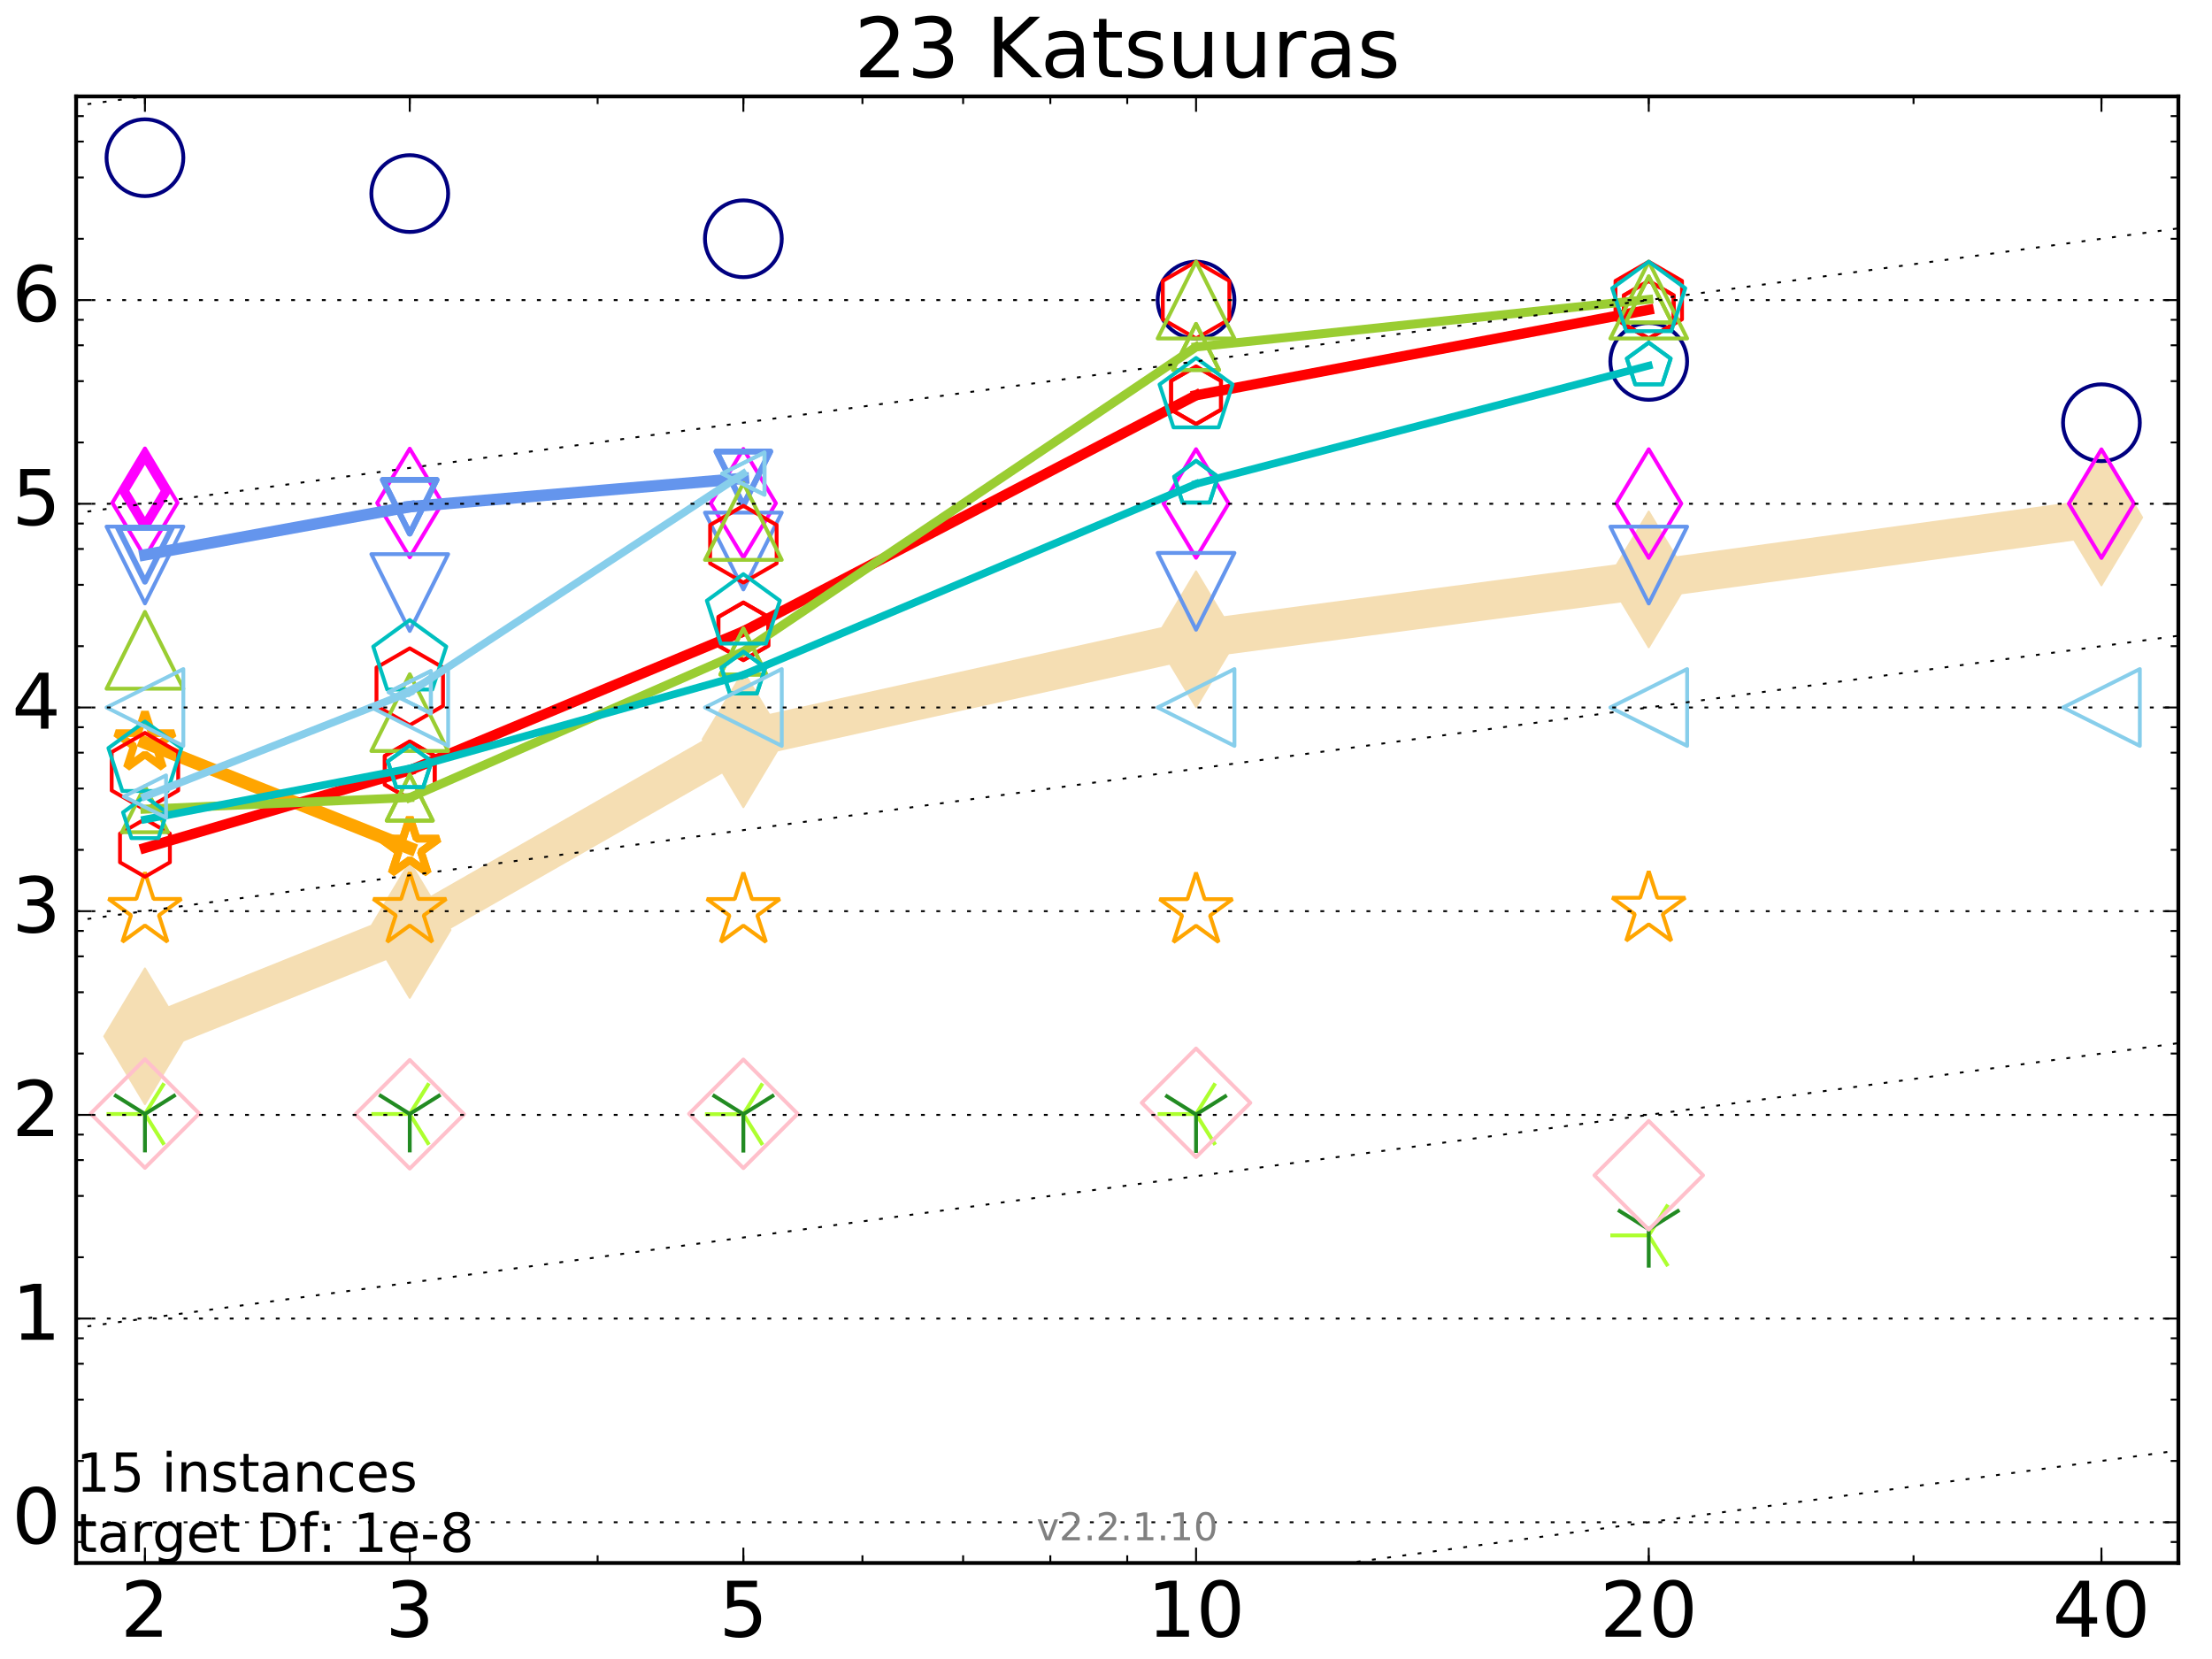 <?xml version="1.0" encoding="utf-8" standalone="no"?>
<!DOCTYPE svg PUBLIC "-//W3C//DTD SVG 1.1//EN"
  "http://www.w3.org/Graphics/SVG/1.1/DTD/svg11.dtd">
<!-- Created with matplotlib (http://matplotlib.org/) -->
<svg height="432pt" version="1.1" viewBox="0 0 576 432" width="576pt" xmlns="http://www.w3.org/2000/svg" xmlns:xlink="http://www.w3.org/1999/xlink">
 <defs>
  <style type="text/css">
*{stroke-linecap:butt;stroke-linejoin:round;stroke-miterlimit:100000;}
  </style>
 </defs>
 <g id="figure_1">
  <g id="patch_1">
   <path d="M 0 432 
L 576 432 
L 576 0 
L 0 0 
z
" style="fill:#ffffff;"/>
  </g>
  <g id="axes_1">
   <g id="patch_2">
    <path d="M 19.825 407 
L 567.24 407 
L 567.24 25.1 
L 19.825 25.1 
z
" style="fill:#ffffff;"/>
   </g>
   <g id="line2d_1">
    <path clip-path="url(#pd554e0f2b1)" d="M 37.743 269.855 
L 106.698 242.159 
L 193.571 192.516 
L 311.451 166.446 
L 429.33 150.875 
L 547.209 134.741 
" style="fill:none;stroke:#f5deb3;stroke-linecap:square;stroke-width:10.0;"/>
    <defs>
     <path d="M -0 17.678 
L 10.607 0 
L 0 -17.678 
L -10.607 -0 
z
" id="m7c8ea88ff8" style="stroke:#f5deb3;stroke-linejoin:miter;stroke-width:0.5;"/>
    </defs>
    <g clip-path="url(#pd554e0f2b1)">
     <use style="fill:#f5deb3;stroke:#f5deb3;stroke-linejoin:miter;stroke-width:0.5;" x="37.743" xlink:href="#m7c8ea88ff8" y="269.855"/>
     <use style="fill:#f5deb3;stroke:#f5deb3;stroke-linejoin:miter;stroke-width:0.5;" x="106.698" xlink:href="#m7c8ea88ff8" y="242.159"/>
     <use style="fill:#f5deb3;stroke:#f5deb3;stroke-linejoin:miter;stroke-width:0.5;" x="193.571" xlink:href="#m7c8ea88ff8" y="192.516"/>
     <use style="fill:#f5deb3;stroke:#f5deb3;stroke-linejoin:miter;stroke-width:0.5;" x="311.451" xlink:href="#m7c8ea88ff8" y="166.446"/>
     <use style="fill:#f5deb3;stroke:#f5deb3;stroke-linejoin:miter;stroke-width:0.5;" x="429.33" xlink:href="#m7c8ea88ff8" y="150.875"/>
     <use style="fill:#f5deb3;stroke:#f5deb3;stroke-linejoin:miter;stroke-width:0.5;" x="547.209" xlink:href="#m7c8ea88ff8" y="134.741"/>
    </g>
   </g>
   <g id="line2d_2"/>
   <g id="line2d_3">
    <defs>
     <path d="M 0 10 
C 2.652 10 5.196 8.946 7.071 7.071 
C 8.946 5.196 10 2.652 10 0 
C 10 -2.652 8.946 -5.196 7.071 -7.071 
C 5.196 -8.946 2.652 -10 0 -10 
C -2.652 -10 -5.196 -8.946 -7.071 -7.071 
C -8.946 -5.196 -10 -2.652 -10 0 
C -10 2.652 -8.946 5.196 -7.071 7.071 
C -5.196 8.946 -2.652 10 0 10 
z
" id="m516497bc23" style="stroke:#000080;"/>
    </defs>
    <g clip-path="url(#pd554e0f2b1)">
     <use style="fill:none;stroke:#000080;" x="37.743" xlink:href="#m516497bc23" y="41.067"/>
     <use style="fill:none;stroke:#000080;" x="106.698" xlink:href="#m516497bc23" y="50.407"/>
     <use style="fill:none;stroke:#000080;" x="193.571" xlink:href="#m516497bc23" y="62.175"/>
     <use style="fill:none;stroke:#000080;" x="311.451" xlink:href="#m516497bc23" y="78.142"/>
     <use style="fill:none;stroke:#000080;" x="429.33" xlink:href="#m516497bc23" y="94.109"/>
     <use style="fill:none;stroke:#000080;" x="547.209" xlink:href="#m516497bc23" y="110.076"/>
    </g>
   </g>
   <g id="line2d_4">
    <path clip-path="url(#pd554e0f2b1)" d="M 37.743 127.798 
" style="fill:none;stroke:#ff00ff;stroke-linecap:square;stroke-width:3.667;"/>
    <defs>
     <path d="M -0 9.192 
L 5.515 0 
L 0 -9.192 
L -5.515 -0 
z
" id="m7156feeacd" style="stroke:#ff00ff;stroke-linejoin:miter;stroke-width:2.5;"/>
    </defs>
    <g clip-path="url(#pd554e0f2b1)">
     <use style="fill:none;stroke:#ff00ff;stroke-linejoin:miter;stroke-width:2.5;" x="37.743" xlink:href="#m7156feeacd" y="127.798"/>
    </g>
   </g>
   <g id="line2d_5"/>
   <g id="line2d_6">
    <defs>
     <path d="M -0 14.142 
L 8.485 0 
L -0 -14.142 
L -8.485 -0 
z
" id="mad07624371" style="stroke:#ff00ff;stroke-linejoin:miter;"/>
    </defs>
    <g clip-path="url(#pd554e0f2b1)">
     <use style="fill:none;stroke:#ff00ff;stroke-linejoin:miter;" x="37.743" xlink:href="#mad07624371" y="130.923"/>
     <use style="fill:none;stroke:#ff00ff;stroke-linejoin:miter;" x="106.698" xlink:href="#mad07624371" y="130.975"/>
     <use style="fill:none;stroke:#ff00ff;stroke-linejoin:miter;" x="193.571" xlink:href="#mad07624371" y="131.051"/>
     <use style="fill:none;stroke:#ff00ff;stroke-linejoin:miter;" x="311.451" xlink:href="#mad07624371" y="131.106"/>
     <use style="fill:none;stroke:#ff00ff;stroke-linejoin:miter;" x="429.33" xlink:href="#mad07624371" y="131.128"/>
     <use style="fill:none;stroke:#ff00ff;stroke-linejoin:miter;" x="547.209" xlink:href="#mad07624371" y="131.15"/>
    </g>
   </g>
   <g id="line2d_7">
    <path clip-path="url(#pd554e0f2b1)" d="M 37.743 193.376 
L 106.698 220.863 
" style="fill:none;stroke:#ffa500;stroke-linecap:square;stroke-width:3.333;"/>
    <defs>
     <path d="M 0 -8 
L -1.796 -2.472 
L -7.608 -2.472 
L -2.906 0.944 
L -4.702 6.472 
L -0 3.056 
L 4.702 6.472 
L 2.906 0.944 
L 7.608 -2.472 
L 1.796 -2.472 
z
" id="m846cfff6ad" style="stroke:#ffa500;stroke-linejoin:bevel;stroke-width:2.0;"/>
    </defs>
    <g clip-path="url(#pd554e0f2b1)">
     <use style="fill:none;stroke:#ffa500;stroke-linejoin:bevel;stroke-width:2.0;" x="37.743" xlink:href="#m846cfff6ad" y="193.376"/>
     <use style="fill:none;stroke:#ffa500;stroke-linejoin:bevel;stroke-width:2.0;" x="106.698" xlink:href="#m846cfff6ad" y="220.863"/>
    </g>
   </g>
   <g id="line2d_8">
    <path clip-path="url(#pd554e0f2b1)" d="M 106.698 220.863 
" style="fill:none;stroke:#ffa500;stroke-linecap:square;stroke-width:3.333;"/>
    <g clip-path="url(#pd554e0f2b1)">
     <use style="fill:none;stroke:#ffa500;stroke-linejoin:bevel;stroke-width:2.0;" x="106.698" xlink:href="#m846cfff6ad" y="220.863"/>
    </g>
   </g>
   <g id="line2d_9"/>
   <g id="line2d_10">
    <defs>
     <path d="M 0 -10 
L -2.245 -3.09 
L -9.511 -3.09 
L -3.633 1.18 
L -5.878 8.09 
L -0 3.82 
L 5.878 8.09 
L 3.633 1.18 
L 9.511 -3.09 
L 2.245 -3.09 
z
" id="m1575d7bff2" style="stroke:#ffa500;stroke-linejoin:bevel;"/>
    </defs>
    <g clip-path="url(#pd554e0f2b1)">
     <use style="fill:none;stroke:#ffa500;stroke-linejoin:bevel;" x="37.743" xlink:href="#m1575d7bff2" y="237.163"/>
     <use style="fill:none;stroke:#ffa500;stroke-linejoin:bevel;" x="106.698" xlink:href="#m1575d7bff2" y="237.175"/>
     <use style="fill:none;stroke:#ffa500;stroke-linejoin:bevel;" x="193.571" xlink:href="#m1575d7bff2" y="237.202"/>
     <use style="fill:none;stroke:#ffa500;stroke-linejoin:bevel;" x="311.451" xlink:href="#m1575d7bff2" y="237.228"/>
     <use style="fill:none;stroke:#ffa500;stroke-linejoin:bevel;" x="429.33" xlink:href="#m1575d7bff2" y="236.866"/>
    </g>
   </g>
   <g id="line2d_11">
    <path clip-path="url(#pd554e0f2b1)" d="M 37.743 144.483 
L 106.698 131.944 
" style="fill:none;stroke:#6495ed;stroke-linecap:square;stroke-width:3.0;"/>
    <defs>
     <path d="M -0 7 
L 7 -7 
L -7 -7 
z
" id="m5d20986741" style="stroke:#6495ed;stroke-linejoin:miter;stroke-width:1.5;"/>
    </defs>
    <g clip-path="url(#pd554e0f2b1)">
     <use style="fill:none;stroke:#6495ed;stroke-linejoin:miter;stroke-width:1.5;" x="37.743" xlink:href="#m5d20986741" y="144.483"/>
     <use style="fill:none;stroke:#6495ed;stroke-linejoin:miter;stroke-width:1.5;" x="106.698" xlink:href="#m5d20986741" y="131.944"/>
    </g>
   </g>
   <g id="line2d_12">
    <path clip-path="url(#pd554e0f2b1)" d="M 106.698 131.944 
L 193.571 124.57 
" style="fill:none;stroke:#6495ed;stroke-linecap:square;stroke-width:3.0;"/>
    <g clip-path="url(#pd554e0f2b1)">
     <use style="fill:none;stroke:#6495ed;stroke-linejoin:miter;stroke-width:1.5;" x="106.698" xlink:href="#m5d20986741" y="131.944"/>
     <use style="fill:none;stroke:#6495ed;stroke-linejoin:miter;stroke-width:1.5;" x="193.571" xlink:href="#m5d20986741" y="124.57"/>
    </g>
   </g>
   <g id="line2d_13">
    <path clip-path="url(#pd554e0f2b1)" d="M 193.571 124.57 
" style="fill:none;stroke:#6495ed;stroke-linecap:square;stroke-width:3.0;"/>
    <g clip-path="url(#pd554e0f2b1)">
     <use style="fill:none;stroke:#6495ed;stroke-linejoin:miter;stroke-width:1.5;" x="193.571" xlink:href="#m5d20986741" y="124.57"/>
    </g>
   </g>
   <g id="line2d_14"/>
   <g id="line2d_15">
    <defs>
     <path d="M -0 10 
L 10 -10 
L -10 -10 
z
" id="mf8f145804b" style="stroke:#6495ed;stroke-linejoin:miter;"/>
    </defs>
    <g clip-path="url(#pd554e0f2b1)">
     <use style="fill:none;stroke:#6495ed;stroke-linejoin:miter;" x="37.743" xlink:href="#mf8f145804b" y="147.13"/>
     <use style="fill:none;stroke:#6495ed;stroke-linejoin:miter;" x="106.698" xlink:href="#mf8f145804b" y="154.298"/>
     <use style="fill:none;stroke:#6495ed;stroke-linejoin:miter;" x="193.571" xlink:href="#mf8f145804b" y="143.489"/>
     <use style="fill:none;stroke:#6495ed;stroke-linejoin:miter;" x="311.451" xlink:href="#mf8f145804b" y="153.984"/>
     <use style="fill:none;stroke:#6495ed;stroke-linejoin:miter;" x="429.33" xlink:href="#mf8f145804b" y="147.146"/>
    </g>
   </g>
   <g id="line2d_16">
    <path clip-path="url(#pd554e0f2b1)" d="M 37.743 220.804 
L 106.698 200.58 
" style="fill:none;stroke:#ff0000;stroke-linecap:square;stroke-width:2.667;"/>
    <defs>
     <path d="M 0 -7.5 
L -6.495 -3.75 
L -6.495 3.75 
L -0 7.5 
L 6.495 3.75 
L 6.495 -3.75 
z
" id="m94fd02d9ea" style="stroke:#ff0000;stroke-linejoin:miter;"/>
    </defs>
    <g clip-path="url(#pd554e0f2b1)">
     <use style="fill:none;stroke:#ff0000;stroke-linejoin:miter;" x="37.743" xlink:href="#m94fd02d9ea" y="220.804"/>
     <use style="fill:none;stroke:#ff0000;stroke-linejoin:miter;" x="106.698" xlink:href="#m94fd02d9ea" y="200.58"/>
    </g>
   </g>
   <g id="line2d_17">
    <path clip-path="url(#pd554e0f2b1)" d="M 106.698 200.58 
L 193.571 164.396 
" style="fill:none;stroke:#ff0000;stroke-linecap:square;stroke-width:2.667;"/>
    <g clip-path="url(#pd554e0f2b1)">
     <use style="fill:none;stroke:#ff0000;stroke-linejoin:miter;" x="106.698" xlink:href="#m94fd02d9ea" y="200.58"/>
     <use style="fill:none;stroke:#ff0000;stroke-linejoin:miter;" x="193.571" xlink:href="#m94fd02d9ea" y="164.396"/>
    </g>
   </g>
   <g id="line2d_18">
    <path clip-path="url(#pd554e0f2b1)" d="M 193.571 164.396 
L 311.451 102.929 
" style="fill:none;stroke:#ff0000;stroke-linecap:square;stroke-width:2.667;"/>
    <g clip-path="url(#pd554e0f2b1)">
     <use style="fill:none;stroke:#ff0000;stroke-linejoin:miter;" x="193.571" xlink:href="#m94fd02d9ea" y="164.396"/>
     <use style="fill:none;stroke:#ff0000;stroke-linejoin:miter;" x="311.451" xlink:href="#m94fd02d9ea" y="102.929"/>
    </g>
   </g>
   <g id="line2d_19">
    <path clip-path="url(#pd554e0f2b1)" d="M 311.451 102.929 
L 429.33 80.659 
" style="fill:none;stroke:#ff0000;stroke-linecap:square;stroke-width:2.667;"/>
    <g clip-path="url(#pd554e0f2b1)">
     <use style="fill:none;stroke:#ff0000;stroke-linejoin:miter;" x="311.451" xlink:href="#m94fd02d9ea" y="102.929"/>
     <use style="fill:none;stroke:#ff0000;stroke-linejoin:miter;" x="429.33" xlink:href="#m94fd02d9ea" y="80.659"/>
    </g>
   </g>
   <g id="line2d_20">
    <path clip-path="url(#pd554e0f2b1)" d="M 429.33 80.659 
" style="fill:none;stroke:#ff0000;stroke-linecap:square;stroke-width:2.667;"/>
    <g clip-path="url(#pd554e0f2b1)">
     <use style="fill:none;stroke:#ff0000;stroke-linejoin:miter;" x="429.33" xlink:href="#m94fd02d9ea" y="80.659"/>
    </g>
   </g>
   <g id="line2d_21"/>
   <g id="line2d_22">
    <defs>
     <path d="M 0 -10 
L -8.66 -5 
L -8.66 5 
L -0 10 
L 8.66 5 
L 8.66 -5 
z
" id="m2aa2acc701" style="stroke:#ff0000;stroke-linejoin:miter;"/>
    </defs>
    <g clip-path="url(#pd554e0f2b1)">
     <use style="fill:none;stroke:#ff0000;stroke-linejoin:miter;" x="37.743" xlink:href="#m2aa2acc701" y="200.842"/>
     <use style="fill:none;stroke:#ff0000;stroke-linejoin:miter;" x="106.698" xlink:href="#m2aa2acc701" y="178.826"/>
     <use style="fill:none;stroke:#ff0000;stroke-linejoin:miter;" x="193.571" xlink:href="#m2aa2acc701" y="141.709"/>
     <use style="fill:none;stroke:#ff0000;stroke-linejoin:miter;" x="311.451" xlink:href="#m2aa2acc701" y="78.142"/>
     <use style="fill:none;stroke:#ff0000;stroke-linejoin:miter;" x="429.33" xlink:href="#m2aa2acc701" y="78.14"/>
    </g>
   </g>
   <g id="line2d_23">
    <path clip-path="url(#pd554e0f2b1)" d="M 37.743 210.705 
L 106.698 207.688 
" style="fill:none;stroke:#9acd32;stroke-linecap:square;stroke-width:2.333;"/>
    <defs>
     <path d="M 0 -6 
L -6 6 
L 6 6 
z
" id="m86d99bc22d" style="stroke:#9acd32;stroke-linejoin:miter;"/>
    </defs>
    <g clip-path="url(#pd554e0f2b1)">
     <use style="fill:none;stroke:#9acd32;stroke-linejoin:miter;" x="37.743" xlink:href="#m86d99bc22d" y="210.705"/>
     <use style="fill:none;stroke:#9acd32;stroke-linejoin:miter;" x="106.698" xlink:href="#m86d99bc22d" y="207.688"/>
    </g>
   </g>
   <g id="line2d_24">
    <path clip-path="url(#pd554e0f2b1)" d="M 106.698 207.688 
L 193.571 169.66 
" style="fill:none;stroke:#9acd32;stroke-linecap:square;stroke-width:2.333;"/>
    <g clip-path="url(#pd554e0f2b1)">
     <use style="fill:none;stroke:#9acd32;stroke-linejoin:miter;" x="106.698" xlink:href="#m86d99bc22d" y="207.688"/>
     <use style="fill:none;stroke:#9acd32;stroke-linejoin:miter;" x="193.571" xlink:href="#m86d99bc22d" y="169.66"/>
    </g>
   </g>
   <g id="line2d_25">
    <path clip-path="url(#pd554e0f2b1)" d="M 193.571 169.66 
L 311.451 90.342 
" style="fill:none;stroke:#9acd32;stroke-linecap:square;stroke-width:2.333;"/>
    <g clip-path="url(#pd554e0f2b1)">
     <use style="fill:none;stroke:#9acd32;stroke-linejoin:miter;" x="193.571" xlink:href="#m86d99bc22d" y="169.66"/>
     <use style="fill:none;stroke:#9acd32;stroke-linejoin:miter;" x="311.451" xlink:href="#m86d99bc22d" y="90.342"/>
    </g>
   </g>
   <g id="line2d_26">
    <path clip-path="url(#pd554e0f2b1)" d="M 311.451 90.342 
L 429.33 77.966 
" style="fill:none;stroke:#9acd32;stroke-linecap:square;stroke-width:2.333;"/>
    <g clip-path="url(#pd554e0f2b1)">
     <use style="fill:none;stroke:#9acd32;stroke-linejoin:miter;" x="311.451" xlink:href="#m86d99bc22d" y="90.342"/>
     <use style="fill:none;stroke:#9acd32;stroke-linejoin:miter;" x="429.33" xlink:href="#m86d99bc22d" y="77.966"/>
    </g>
   </g>
   <g id="line2d_27">
    <path clip-path="url(#pd554e0f2b1)" d="M 429.33 77.966 
" style="fill:none;stroke:#9acd32;stroke-linecap:square;stroke-width:2.333;"/>
    <g clip-path="url(#pd554e0f2b1)">
     <use style="fill:none;stroke:#9acd32;stroke-linejoin:miter;" x="429.33" xlink:href="#m86d99bc22d" y="77.966"/>
    </g>
   </g>
   <g id="line2d_28"/>
   <g id="line2d_29">
    <defs>
     <path d="M 0 -10 
L -10 10 
L 10 10 
z
" id="m63e56007ad" style="stroke:#9acd32;stroke-linejoin:miter;"/>
    </defs>
    <g clip-path="url(#pd554e0f2b1)">
     <use style="fill:none;stroke:#9acd32;stroke-linejoin:miter;" x="37.743" xlink:href="#m63e56007ad" y="169.337"/>
     <use style="fill:none;stroke:#9acd32;stroke-linejoin:miter;" x="106.698" xlink:href="#m63e56007ad" y="185.561"/>
     <use style="fill:none;stroke:#9acd32;stroke-linejoin:miter;" x="193.571" xlink:href="#m63e56007ad" y="135.792"/>
     <use style="fill:none;stroke:#9acd32;stroke-linejoin:miter;" x="311.451" xlink:href="#m63e56007ad" y="78.137"/>
     <use style="fill:none;stroke:#9acd32;stroke-linejoin:miter;" x="429.33" xlink:href="#m63e56007ad" y="78.138"/>
    </g>
   </g>
   <g id="line2d_30">
    <path clip-path="url(#pd554e0f2b1)" d="M 37.743 213.39 
L 106.698 200.103 
" style="fill:none;stroke:#00bfbf;stroke-linecap:square;stroke-width:2.0;"/>
    <defs>
     <path d="M 0 -6 
L -5.706 -1.854 
L -3.527 4.854 
L 3.527 4.854 
L 5.706 -1.854 
z
" id="m6cd548b143" style="stroke:#00bfbf;stroke-linejoin:miter;"/>
    </defs>
    <g clip-path="url(#pd554e0f2b1)">
     <use style="fill:none;stroke:#00bfbf;stroke-linejoin:miter;" x="37.743" xlink:href="#m6cd548b143" y="213.39"/>
     <use style="fill:none;stroke:#00bfbf;stroke-linejoin:miter;" x="106.698" xlink:href="#m6cd548b143" y="200.103"/>
    </g>
   </g>
   <g id="line2d_31">
    <path clip-path="url(#pd554e0f2b1)" d="M 106.698 200.103 
L 193.571 175.718 
" style="fill:none;stroke:#00bfbf;stroke-linecap:square;stroke-width:2.0;"/>
    <g clip-path="url(#pd554e0f2b1)">
     <use style="fill:none;stroke:#00bfbf;stroke-linejoin:miter;" x="106.698" xlink:href="#m6cd548b143" y="200.103"/>
     <use style="fill:none;stroke:#00bfbf;stroke-linejoin:miter;" x="193.571" xlink:href="#m6cd548b143" y="175.718"/>
    </g>
   </g>
   <g id="line2d_32">
    <path clip-path="url(#pd554e0f2b1)" d="M 193.571 175.718 
L 311.451 126 
" style="fill:none;stroke:#00bfbf;stroke-linecap:square;stroke-width:2.0;"/>
    <g clip-path="url(#pd554e0f2b1)">
     <use style="fill:none;stroke:#00bfbf;stroke-linejoin:miter;" x="193.571" xlink:href="#m6cd548b143" y="175.718"/>
     <use style="fill:none;stroke:#00bfbf;stroke-linejoin:miter;" x="311.451" xlink:href="#m6cd548b143" y="126"/>
    </g>
   </g>
   <g id="line2d_33">
    <path clip-path="url(#pd554e0f2b1)" d="M 311.451 126 
L 429.33 95.218 
" style="fill:none;stroke:#00bfbf;stroke-linecap:square;stroke-width:2.0;"/>
    <g clip-path="url(#pd554e0f2b1)">
     <use style="fill:none;stroke:#00bfbf;stroke-linejoin:miter;" x="311.451" xlink:href="#m6cd548b143" y="126"/>
     <use style="fill:none;stroke:#00bfbf;stroke-linejoin:miter;" x="429.33" xlink:href="#m6cd548b143" y="95.218"/>
    </g>
   </g>
   <g id="line2d_34">
    <path clip-path="url(#pd554e0f2b1)" d="M 429.33 95.218 
" style="fill:none;stroke:#00bfbf;stroke-linecap:square;stroke-width:2.0;"/>
    <g clip-path="url(#pd554e0f2b1)">
     <use style="fill:none;stroke:#00bfbf;stroke-linejoin:miter;" x="429.33" xlink:href="#m6cd548b143" y="95.218"/>
    </g>
   </g>
   <g id="line2d_35"/>
   <g id="line2d_36">
    <defs>
     <path d="M 0 -10 
L -9.511 -3.09 
L -5.878 8.09 
L 5.878 8.09 
L 9.511 -3.09 
z
" id="m15a8e13120" style="stroke:#00bfbf;stroke-linejoin:miter;"/>
    </defs>
    <g clip-path="url(#pd554e0f2b1)">
     <use style="fill:none;stroke:#00bfbf;stroke-linejoin:miter;" x="37.743" xlink:href="#m15a8e13120" y="197.886"/>
     <use style="fill:none;stroke:#00bfbf;stroke-linejoin:miter;" x="106.698" xlink:href="#m15a8e13120" y="171.457"/>
     <use style="fill:none;stroke:#00bfbf;stroke-linejoin:miter;" x="193.571" xlink:href="#m15a8e13120" y="159.502"/>
     <use style="fill:none;stroke:#00bfbf;stroke-linejoin:miter;" x="311.451" xlink:href="#m15a8e13120" y="103.201"/>
     <use style="fill:none;stroke:#00bfbf;stroke-linejoin:miter;" x="429.33" xlink:href="#m15a8e13120" y="78.142"/>
    </g>
   </g>
   <g id="line2d_37"/>
   <g id="line2d_38">
    <defs>
     <path d="M 0 0 
L -10 -0 
M 0 0 
L 5 8 
M 0 0 
L 5 -8 
" id="m6433b79e31" style="stroke:#adff2f;"/>
    </defs>
    <g clip-path="url(#pd554e0f2b1)">
     <use style="fill:none;stroke:#adff2f;" x="37.743" xlink:href="#m6433b79e31" y="290.079"/>
     <use style="fill:none;stroke:#adff2f;" x="106.698" xlink:href="#m6433b79e31" y="290.079"/>
     <use style="fill:none;stroke:#adff2f;" x="193.571" xlink:href="#m6433b79e31" y="290.125"/>
     <use style="fill:none;stroke:#adff2f;" x="311.451" xlink:href="#m6433b79e31" y="290.102"/>
     <use style="fill:none;stroke:#adff2f;" x="429.33" xlink:href="#m6433b79e31" y="321.696"/>
    </g>
   </g>
   <g id="line2d_39"/>
   <g id="line2d_40">
    <defs>
     <path d="M 0 0 
L 0 10 
M 0 0 
L 8 -5 
M 0 0 
L -8 -5 
" id="m3b63abb544" style="stroke:#228b22;"/>
    </defs>
    <g clip-path="url(#pd554e0f2b1)">
     <use style="fill:none;stroke:#228b22;" x="37.743" xlink:href="#m3b63abb544" y="290.079"/>
     <use style="fill:none;stroke:#228b22;" x="106.698" xlink:href="#m3b63abb544" y="290.079"/>
     <use style="fill:none;stroke:#228b22;" x="193.571" xlink:href="#m3b63abb544" y="290.125"/>
     <use style="fill:none;stroke:#228b22;" x="311.451" xlink:href="#m3b63abb544" y="290.216"/>
     <use style="fill:none;stroke:#228b22;" x="429.33" xlink:href="#m3b63abb544" y="320.089"/>
    </g>
   </g>
   <g id="line2d_41"/>
   <g id="line2d_42">
    <defs>
     <path d="M -0 14.142 
L 14.142 0 
L 0 -14.142 
L -14.142 -0 
z
" id="mc153f9e82f" style="stroke:#ffc0cb;stroke-linejoin:miter;"/>
    </defs>
    <g clip-path="url(#pd554e0f2b1)">
     <use style="fill:none;stroke:#ffc0cb;stroke-linejoin:miter;" x="37.743" xlink:href="#mc153f9e82f" y="289.965"/>
     <use style="fill:none;stroke:#ffc0cb;stroke-linejoin:miter;" x="106.698" xlink:href="#mc153f9e82f" y="290.155"/>
     <use style="fill:none;stroke:#ffc0cb;stroke-linejoin:miter;" x="193.571" xlink:href="#mc153f9e82f" y="290.034"/>
     <use style="fill:none;stroke:#ffc0cb;stroke-linejoin:miter;" x="311.451" xlink:href="#mc153f9e82f" y="287.169"/>
     <use style="fill:none;stroke:#ffc0cb;stroke-linejoin:miter;" x="429.33" xlink:href="#mc153f9e82f" y="306.046"/>
    </g>
   </g>
   <g id="line2d_43">
    <path clip-path="url(#pd554e0f2b1)" d="M 37.743 207.409 
L 106.698 180.238 
" style="fill:none;stroke:#87ceeb;stroke-linecap:square;stroke-width:2.0;"/>
    <defs>
     <path d="M -5.5 -0 
L 5.5 5.5 
L 5.5 -5.5 
z
" id="m1540fb57a5" style="stroke:#87ceeb;stroke-linejoin:miter;"/>
    </defs>
    <g clip-path="url(#pd554e0f2b1)">
     <use style="fill:none;stroke:#87ceeb;stroke-linejoin:miter;" x="37.743" xlink:href="#m1540fb57a5" y="207.409"/>
     <use style="fill:none;stroke:#87ceeb;stroke-linejoin:miter;" x="106.698" xlink:href="#m1540fb57a5" y="180.238"/>
    </g>
   </g>
   <g id="line2d_44">
    <path clip-path="url(#pd554e0f2b1)" d="M 106.698 180.238 
L 193.571 123.325 
" style="fill:none;stroke:#87ceeb;stroke-linecap:square;stroke-width:2.0;"/>
    <g clip-path="url(#pd554e0f2b1)">
     <use style="fill:none;stroke:#87ceeb;stroke-linejoin:miter;" x="106.698" xlink:href="#m1540fb57a5" y="180.238"/>
     <use style="fill:none;stroke:#87ceeb;stroke-linejoin:miter;" x="193.571" xlink:href="#m1540fb57a5" y="123.325"/>
    </g>
   </g>
   <g id="line2d_45">
    <path clip-path="url(#pd554e0f2b1)" d="M 193.571 123.325 
" style="fill:none;stroke:#87ceeb;stroke-linecap:square;stroke-width:2.0;"/>
    <g clip-path="url(#pd554e0f2b1)">
     <use style="fill:none;stroke:#87ceeb;stroke-linejoin:miter;" x="193.571" xlink:href="#m1540fb57a5" y="123.325"/>
    </g>
   </g>
   <g id="line2d_46"/>
   <g id="line2d_47">
    <defs>
     <path d="M -10 -0 
L 10 10 
L 10 -10 
z
" id="mf3423d10b0" style="stroke:#87ceeb;stroke-linejoin:miter;"/>
    </defs>
    <g clip-path="url(#pd554e0f2b1)">
     <use style="fill:none;stroke:#87ceeb;stroke-linejoin:miter;" x="37.743" xlink:href="#mf3423d10b0" y="184.225"/>
     <use style="fill:none;stroke:#87ceeb;stroke-linejoin:miter;" x="106.698" xlink:href="#mf3423d10b0" y="184.225"/>
     <use style="fill:none;stroke:#87ceeb;stroke-linejoin:miter;" x="193.571" xlink:href="#mf3423d10b0" y="184.225"/>
     <use style="fill:none;stroke:#87ceeb;stroke-linejoin:miter;" x="311.451" xlink:href="#mf3423d10b0" y="184.225"/>
     <use style="fill:none;stroke:#87ceeb;stroke-linejoin:miter;" x="429.33" xlink:href="#mf3423d10b0" y="184.225"/>
     <use style="fill:none;stroke:#87ceeb;stroke-linejoin:miter;" x="547.209" xlink:href="#mf3423d10b0" y="184.225"/>
    </g>
   </g>
   <g id="line2d_48"/>
   <g id="line2d_49">
    <path clip-path="url(#pd554e0f2b1)" d="M -353.844 502.475 
M 159.064 433 
L 577 376.389 
" style="fill:none;stroke:#000000;stroke-dasharray:1,3;stroke-dashoffset:0.0;stroke-width:0.5;"/>
   </g>
   <g id="line2d_50">
    <path clip-path="url(#pd554e0f2b1)" d="M -353.844 396.392 
M -1 348.598 
L 577 270.306 
" style="fill:none;stroke:#000000;stroke-dasharray:1,3;stroke-dashoffset:0.0;stroke-width:0.5;"/>
   </g>
   <g id="line2d_51">
    <path clip-path="url(#pd554e0f2b1)" d="M -353.844 290.308 
M -1 242.515 
L 577 164.223 
" style="fill:none;stroke:#000000;stroke-dasharray:1,3;stroke-dashoffset:0.0;stroke-width:0.5;"/>
   </g>
   <g id="line2d_52">
    <path clip-path="url(#pd554e0f2b1)" d="M -353.844 184.225 
M -1 136.431 
L 577 58.139 
" style="fill:none;stroke:#000000;stroke-dasharray:1,3;stroke-dashoffset:0.0;stroke-width:0.5;"/>
   </g>
   <g id="line2d_53">
    <path clip-path="url(#pd554e0f2b1)" d="M -353.844 78.142 
M -1 30.348 
L 230.43 -1 
" style="fill:none;stroke:#000000;stroke-dasharray:1,3;stroke-dashoffset:0.0;stroke-width:0.5;"/>
   </g>
   <g id="patch_3">
    <path d="M 19.825 25.1 
L 567.24 25.1 
" style="fill:none;stroke:#000000;stroke-linecap:square;stroke-linejoin:miter;"/>
   </g>
   <g id="patch_4">
    <path d="M 567.24 407 
L 567.24 25.1 
" style="fill:none;stroke:#000000;stroke-linecap:square;stroke-linejoin:miter;"/>
   </g>
   <g id="patch_5">
    <path d="M 19.825 407 
L 567.24 407 
" style="fill:none;stroke:#000000;stroke-linecap:square;stroke-linejoin:miter;"/>
   </g>
   <g id="patch_6">
    <path d="M 19.825 407 
L 19.825 25.1 
" style="fill:none;stroke:#000000;stroke-linecap:square;stroke-linejoin:miter;"/>
   </g>
   <g id="matplotlib.axis_1">
    <g id="xtick_1">
     <g id="line2d_54">
      <defs>
       <path d="M 0 0 
L 0 -4 
" id="m74a49c501c" style="stroke:#000000;stroke-width:0.5;"/>
      </defs>
      <g>
       <use style="stroke:#000000;stroke-width:0.5;" x="37.743" xlink:href="#m74a49c501c" y="407.0"/>
      </g>
     </g>
     <g id="line2d_55">
      <defs>
       <path d="M 0 0 
L 0 4 
" id="m8b76c74895" style="stroke:#000000;stroke-width:0.5;"/>
      </defs>
      <g>
       <use style="stroke:#000000;stroke-width:0.5;" x="37.743" xlink:href="#m8b76c74895" y="25.1"/>
      </g>
     </g>
     <g id="text_1">
      <!-- 2 -->
      <defs>
       <path d="M 19.188 8.297 
L 53.609 8.297 
L 53.609 0 
L 7.328 0 
L 7.328 8.297 
Q 12.938 14.109 22.625 23.891 
Q 32.328 33.688 34.812 36.531 
Q 39.547 41.844 41.422 45.531 
Q 43.312 49.219 43.312 52.781 
Q 43.312 58.594 39.234 62.25 
Q 35.156 65.922 28.609 65.922 
Q 23.969 65.922 18.812 64.312 
Q 13.672 62.703 7.812 59.422 
L 7.812 69.391 
Q 13.766 71.781 18.938 73 
Q 24.125 74.219 28.422 74.219 
Q 39.75 74.219 46.484 68.547 
Q 53.219 62.891 53.219 53.422 
Q 53.219 48.922 51.531 44.891 
Q 49.859 40.875 45.406 35.406 
Q 44.188 33.984 37.641 27.219 
Q 31.109 20.453 19.188 8.297 
" id="BitstreamVeraSans-Roman-32"/>
      </defs>
      <g transform="translate(31.381 426.197)scale(0.2 -0.2)">
       <use xlink:href="#BitstreamVeraSans-Roman-32"/>
      </g>
     </g>
    </g>
    <g id="xtick_2">
     <g id="line2d_56">
      <g>
       <use style="stroke:#000000;stroke-width:0.5;" x="106.698" xlink:href="#m74a49c501c" y="407.0"/>
      </g>
     </g>
     <g id="line2d_57">
      <g>
       <use style="stroke:#000000;stroke-width:0.5;" x="106.698" xlink:href="#m8b76c74895" y="25.1"/>
      </g>
     </g>
     <g id="text_2">
      <!-- 3 -->
      <defs>
       <path d="M 40.578 39.312 
Q 47.656 37.797 51.625 33 
Q 55.609 28.219 55.609 21.188 
Q 55.609 10.406 48.188 4.484 
Q 40.766 -1.422 27.094 -1.422 
Q 22.516 -1.422 17.656 -0.516 
Q 12.797 0.391 7.625 2.203 
L 7.625 11.719 
Q 11.719 9.328 16.594 8.109 
Q 21.484 6.891 26.812 6.891 
Q 36.078 6.891 40.938 10.547 
Q 45.797 14.203 45.797 21.188 
Q 45.797 27.641 41.281 31.266 
Q 36.766 34.906 28.719 34.906 
L 20.219 34.906 
L 20.219 43.016 
L 29.109 43.016 
Q 36.375 43.016 40.234 45.922 
Q 44.094 48.828 44.094 54.297 
Q 44.094 59.906 40.109 62.906 
Q 36.141 65.922 28.719 65.922 
Q 24.656 65.922 20.016 65.031 
Q 15.375 64.156 9.812 62.312 
L 9.812 71.094 
Q 15.438 72.656 20.344 73.438 
Q 25.25 74.219 29.594 74.219 
Q 40.828 74.219 47.359 69.109 
Q 53.906 64.016 53.906 55.328 
Q 53.906 49.266 50.438 45.094 
Q 46.969 40.922 40.578 39.312 
" id="BitstreamVeraSans-Roman-33"/>
      </defs>
      <g transform="translate(100.336 426.197)scale(0.2 -0.2)">
       <use xlink:href="#BitstreamVeraSans-Roman-33"/>
      </g>
     </g>
    </g>
    <g id="xtick_3">
     <g id="line2d_58">
      <g>
       <use style="stroke:#000000;stroke-width:0.5;" x="193.571" xlink:href="#m74a49c501c" y="407.0"/>
      </g>
     </g>
     <g id="line2d_59">
      <g>
       <use style="stroke:#000000;stroke-width:0.5;" x="193.571" xlink:href="#m8b76c74895" y="25.1"/>
      </g>
     </g>
     <g id="text_3">
      <!-- 5 -->
      <defs>
       <path d="M 10.797 72.906 
L 49.516 72.906 
L 49.516 64.594 
L 19.828 64.594 
L 19.828 46.734 
Q 21.969 47.469 24.109 47.828 
Q 26.266 48.188 28.422 48.188 
Q 40.625 48.188 47.75 41.5 
Q 54.891 34.812 54.891 23.391 
Q 54.891 11.625 47.562 5.094 
Q 40.234 -1.422 26.906 -1.422 
Q 22.312 -1.422 17.547 -0.641 
Q 12.797 0.141 7.719 1.703 
L 7.719 11.625 
Q 12.109 9.234 16.797 8.062 
Q 21.484 6.891 26.703 6.891 
Q 35.156 6.891 40.078 11.328 
Q 45.016 15.766 45.016 23.391 
Q 45.016 31 40.078 35.438 
Q 35.156 39.891 26.703 39.891 
Q 22.75 39.891 18.812 39.016 
Q 14.891 38.141 10.797 36.281 
z
" id="BitstreamVeraSans-Roman-35"/>
      </defs>
      <g transform="translate(187.209 426.197)scale(0.2 -0.2)">
       <use xlink:href="#BitstreamVeraSans-Roman-35"/>
      </g>
     </g>
    </g>
    <g id="xtick_4">
     <g id="line2d_60">
      <g>
       <use style="stroke:#000000;stroke-width:0.5;" x="311.451" xlink:href="#m74a49c501c" y="407.0"/>
      </g>
     </g>
     <g id="line2d_61">
      <g>
       <use style="stroke:#000000;stroke-width:0.5;" x="311.451" xlink:href="#m8b76c74895" y="25.1"/>
      </g>
     </g>
     <g id="text_4">
      <!-- 10 -->
      <defs>
       <path d="M 31.781 66.406 
Q 24.172 66.406 20.328 58.906 
Q 16.5 51.422 16.5 36.375 
Q 16.5 21.391 20.328 13.891 
Q 24.172 6.391 31.781 6.391 
Q 39.453 6.391 43.281 13.891 
Q 47.125 21.391 47.125 36.375 
Q 47.125 51.422 43.281 58.906 
Q 39.453 66.406 31.781 66.406 
M 31.781 74.219 
Q 44.047 74.219 50.516 64.516 
Q 56.984 54.828 56.984 36.375 
Q 56.984 17.969 50.516 8.266 
Q 44.047 -1.422 31.781 -1.422 
Q 19.531 -1.422 13.062 8.266 
Q 6.594 17.969 6.594 36.375 
Q 6.594 54.828 13.062 64.516 
Q 19.531 74.219 31.781 74.219 
" id="BitstreamVeraSans-Roman-30"/>
       <path d="M 12.406 8.297 
L 28.516 8.297 
L 28.516 63.922 
L 10.984 60.406 
L 10.984 69.391 
L 28.422 72.906 
L 38.281 72.906 
L 38.281 8.297 
L 54.391 8.297 
L 54.391 0 
L 12.406 0 
z
" id="BitstreamVeraSans-Roman-31"/>
      </defs>
      <g transform="translate(298.726 426.197)scale(0.2 -0.2)">
       <use xlink:href="#BitstreamVeraSans-Roman-31"/>
       <use x="63.623" xlink:href="#BitstreamVeraSans-Roman-30"/>
      </g>
     </g>
    </g>
    <g id="xtick_5">
     <g id="line2d_62">
      <g>
       <use style="stroke:#000000;stroke-width:0.5;" x="429.33" xlink:href="#m74a49c501c" y="407.0"/>
      </g>
     </g>
     <g id="line2d_63">
      <g>
       <use style="stroke:#000000;stroke-width:0.5;" x="429.33" xlink:href="#m8b76c74895" y="25.1"/>
      </g>
     </g>
     <g id="text_5">
      <!-- 20 -->
      <g transform="translate(416.605 426.197)scale(0.2 -0.2)">
       <use xlink:href="#BitstreamVeraSans-Roman-32"/>
       <use x="63.623" xlink:href="#BitstreamVeraSans-Roman-30"/>
      </g>
     </g>
    </g>
    <g id="xtick_6">
     <g id="line2d_64">
      <g>
       <use style="stroke:#000000;stroke-width:0.5;" x="547.209" xlink:href="#m74a49c501c" y="407.0"/>
      </g>
     </g>
     <g id="line2d_65">
      <g>
       <use style="stroke:#000000;stroke-width:0.5;" x="547.209" xlink:href="#m8b76c74895" y="25.1"/>
      </g>
     </g>
     <g id="text_6">
      <!-- 40 -->
      <defs>
       <path d="M 37.797 64.312 
L 12.891 25.391 
L 37.797 25.391 
z
M 35.203 72.906 
L 47.609 72.906 
L 47.609 25.391 
L 58.016 25.391 
L 58.016 17.188 
L 47.609 17.188 
L 47.609 0 
L 37.797 0 
L 37.797 17.188 
L 4.891 17.188 
L 4.891 26.703 
z
" id="BitstreamVeraSans-Roman-34"/>
      </defs>
      <g transform="translate(534.484 426.197)scale(0.2 -0.2)">
       <use xlink:href="#BitstreamVeraSans-Roman-34"/>
       <use x="63.623" xlink:href="#BitstreamVeraSans-Roman-30"/>
      </g>
     </g>
    </g>
    <g id="xtick_7">
     <g id="line2d_66">
      <defs>
       <path d="M 0 0 
L 0 -2 
" id="md97490e9e8" style="stroke:#000000;stroke-width:0.5;"/>
      </defs>
      <g>
       <use style="stroke:#000000;stroke-width:0.5;" x="37.743" xlink:href="#md97490e9e8" y="407.0"/>
      </g>
     </g>
     <g id="line2d_67">
      <defs>
       <path d="M 0 0 
L 0 2 
" id="m2e9d1dd65d" style="stroke:#000000;stroke-width:0.5;"/>
      </defs>
      <g>
       <use style="stroke:#000000;stroke-width:0.5;" x="37.743" xlink:href="#m2e9d1dd65d" y="25.1"/>
      </g>
     </g>
    </g>
    <g id="xtick_8">
     <g id="line2d_68">
      <g>
       <use style="stroke:#000000;stroke-width:0.5;" x="106.698" xlink:href="#md97490e9e8" y="407.0"/>
      </g>
     </g>
     <g id="line2d_69">
      <g>
       <use style="stroke:#000000;stroke-width:0.5;" x="106.698" xlink:href="#m2e9d1dd65d" y="25.1"/>
      </g>
     </g>
    </g>
    <g id="xtick_9">
     <g id="line2d_70">
      <g>
       <use style="stroke:#000000;stroke-width:0.5;" x="155.622" xlink:href="#md97490e9e8" y="407.0"/>
      </g>
     </g>
     <g id="line2d_71">
      <g>
       <use style="stroke:#000000;stroke-width:0.5;" x="155.622" xlink:href="#m2e9d1dd65d" y="25.1"/>
      </g>
     </g>
    </g>
    <g id="xtick_10">
     <g id="line2d_72">
      <g>
       <use style="stroke:#000000;stroke-width:0.5;" x="193.571" xlink:href="#md97490e9e8" y="407.0"/>
      </g>
     </g>
     <g id="line2d_73">
      <g>
       <use style="stroke:#000000;stroke-width:0.5;" x="193.571" xlink:href="#m2e9d1dd65d" y="25.1"/>
      </g>
     </g>
    </g>
    <g id="xtick_11">
     <g id="line2d_74">
      <g>
       <use style="stroke:#000000;stroke-width:0.5;" x="224.577" xlink:href="#md97490e9e8" y="407.0"/>
      </g>
     </g>
     <g id="line2d_75">
      <g>
       <use style="stroke:#000000;stroke-width:0.5;" x="224.577" xlink:href="#m2e9d1dd65d" y="25.1"/>
      </g>
     </g>
    </g>
    <g id="xtick_12">
     <g id="line2d_76">
      <g>
       <use style="stroke:#000000;stroke-width:0.5;" x="250.793" xlink:href="#md97490e9e8" y="407.0"/>
      </g>
     </g>
     <g id="line2d_77">
      <g>
       <use style="stroke:#000000;stroke-width:0.5;" x="250.793" xlink:href="#m2e9d1dd65d" y="25.1"/>
      </g>
     </g>
    </g>
    <g id="xtick_13">
     <g id="line2d_78">
      <g>
       <use style="stroke:#000000;stroke-width:0.5;" x="273.502" xlink:href="#md97490e9e8" y="407.0"/>
      </g>
     </g>
     <g id="line2d_79">
      <g>
       <use style="stroke:#000000;stroke-width:0.5;" x="273.502" xlink:href="#m2e9d1dd65d" y="25.1"/>
      </g>
     </g>
    </g>
    <g id="xtick_14">
     <g id="line2d_80">
      <g>
       <use style="stroke:#000000;stroke-width:0.5;" x="293.532" xlink:href="#md97490e9e8" y="407.0"/>
      </g>
     </g>
     <g id="line2d_81">
      <g>
       <use style="stroke:#000000;stroke-width:0.5;" x="293.532" xlink:href="#m2e9d1dd65d" y="25.1"/>
      </g>
     </g>
    </g>
    <g id="xtick_15">
     <g id="line2d_82">
      <g>
       <use style="stroke:#000000;stroke-width:0.5;" x="429.33" xlink:href="#md97490e9e8" y="407.0"/>
      </g>
     </g>
     <g id="line2d_83">
      <g>
       <use style="stroke:#000000;stroke-width:0.5;" x="429.33" xlink:href="#m2e9d1dd65d" y="25.1"/>
      </g>
     </g>
    </g>
    <g id="xtick_16">
     <g id="line2d_84">
      <g>
       <use style="stroke:#000000;stroke-width:0.5;" x="498.285" xlink:href="#md97490e9e8" y="407.0"/>
      </g>
     </g>
     <g id="line2d_85">
      <g>
       <use style="stroke:#000000;stroke-width:0.5;" x="498.285" xlink:href="#m2e9d1dd65d" y="25.1"/>
      </g>
     </g>
    </g>
    <g id="xtick_17">
     <g id="line2d_86">
      <g>
       <use style="stroke:#000000;stroke-width:0.5;" x="547.209" xlink:href="#md97490e9e8" y="407.0"/>
      </g>
     </g>
     <g id="line2d_87">
      <g>
       <use style="stroke:#000000;stroke-width:0.5;" x="547.209" xlink:href="#m2e9d1dd65d" y="25.1"/>
      </g>
     </g>
    </g>
   </g>
   <g id="matplotlib.axis_2">
    <g id="ytick_1">
     <g id="line2d_88">
      <path clip-path="url(#pd554e0f2b1)" d="M 19.825 396.392 
L 567.24 396.392 
" style="fill:none;stroke:#000000;stroke-dasharray:1,3;stroke-dashoffset:0.0;stroke-width:0.5;"/>
     </g>
     <g id="line2d_89">
      <defs>
       <path d="M 0 0 
L 4 0 
" id="mb7912fb425" style="stroke:#000000;stroke-width:0.5;"/>
      </defs>
      <g>
       <use style="stroke:#000000;stroke-width:0.5;" x="19.825" xlink:href="#mb7912fb425" y="396.392"/>
      </g>
     </g>
     <g id="line2d_90">
      <defs>
       <path d="M 0 0 
L -4 0 
" id="m8225396df8" style="stroke:#000000;stroke-width:0.5;"/>
      </defs>
      <g>
       <use style="stroke:#000000;stroke-width:0.5;" x="567.24" xlink:href="#m8225396df8" y="396.392"/>
      </g>
     </g>
     <g id="text_7">
      <!-- 0 -->
      <g transform="translate(3.1 401.91)scale(0.2 -0.2)">
       <use xlink:href="#BitstreamVeraSans-Roman-30"/>
      </g>
     </g>
    </g>
    <g id="ytick_2">
     <g id="line2d_91">
      <path clip-path="url(#pd554e0f2b1)" d="M 19.825 343.35 
L 567.24 343.35 
" style="fill:none;stroke:#000000;stroke-dasharray:1,3;stroke-dashoffset:0.0;stroke-width:0.5;"/>
     </g>
     <g id="line2d_92">
      <g>
       <use style="stroke:#000000;stroke-width:0.5;" x="19.825" xlink:href="#mb7912fb425" y="343.35"/>
      </g>
     </g>
     <g id="line2d_93">
      <g>
       <use style="stroke:#000000;stroke-width:0.5;" x="567.24" xlink:href="#m8225396df8" y="343.35"/>
      </g>
     </g>
     <g id="text_8">
      <!-- 1 -->
      <g transform="translate(3.1 348.869)scale(0.2 -0.2)">
       <use xlink:href="#BitstreamVeraSans-Roman-31"/>
      </g>
     </g>
    </g>
    <g id="ytick_3">
     <g id="line2d_94">
      <path clip-path="url(#pd554e0f2b1)" d="M 19.825 290.308 
L 567.24 290.308 
" style="fill:none;stroke:#000000;stroke-dasharray:1,3;stroke-dashoffset:0.0;stroke-width:0.5;"/>
     </g>
     <g id="line2d_95">
      <g>
       <use style="stroke:#000000;stroke-width:0.5;" x="19.825" xlink:href="#mb7912fb425" y="290.308"/>
      </g>
     </g>
     <g id="line2d_96">
      <g>
       <use style="stroke:#000000;stroke-width:0.5;" x="567.24" xlink:href="#m8225396df8" y="290.308"/>
      </g>
     </g>
     <g id="text_9">
      <!-- 2 -->
      <g transform="translate(3.1 295.827)scale(0.2 -0.2)">
       <use xlink:href="#BitstreamVeraSans-Roman-32"/>
      </g>
     </g>
    </g>
    <g id="ytick_4">
     <g id="line2d_97">
      <path clip-path="url(#pd554e0f2b1)" d="M 19.825 237.267 
L 567.24 237.267 
" style="fill:none;stroke:#000000;stroke-dasharray:1,3;stroke-dashoffset:0.0;stroke-width:0.5;"/>
     </g>
     <g id="line2d_98">
      <g>
       <use style="stroke:#000000;stroke-width:0.5;" x="19.825" xlink:href="#mb7912fb425" y="237.267"/>
      </g>
     </g>
     <g id="line2d_99">
      <g>
       <use style="stroke:#000000;stroke-width:0.5;" x="567.24" xlink:href="#m8225396df8" y="237.267"/>
      </g>
     </g>
     <g id="text_10">
      <!-- 3 -->
      <g transform="translate(3.1 242.785)scale(0.2 -0.2)">
       <use xlink:href="#BitstreamVeraSans-Roman-33"/>
      </g>
     </g>
    </g>
    <g id="ytick_5">
     <g id="line2d_100">
      <path clip-path="url(#pd554e0f2b1)" d="M 19.825 184.225 
L 567.24 184.225 
" style="fill:none;stroke:#000000;stroke-dasharray:1,3;stroke-dashoffset:0.0;stroke-width:0.5;"/>
     </g>
     <g id="line2d_101">
      <g>
       <use style="stroke:#000000;stroke-width:0.5;" x="19.825" xlink:href="#mb7912fb425" y="184.225"/>
      </g>
     </g>
     <g id="line2d_102">
      <g>
       <use style="stroke:#000000;stroke-width:0.5;" x="567.24" xlink:href="#m8225396df8" y="184.225"/>
      </g>
     </g>
     <g id="text_11">
      <!-- 4 -->
      <g transform="translate(3.1 189.744)scale(0.2 -0.2)">
       <use xlink:href="#BitstreamVeraSans-Roman-34"/>
      </g>
     </g>
    </g>
    <g id="ytick_6">
     <g id="line2d_103">
      <path clip-path="url(#pd554e0f2b1)" d="M 19.825 131.183 
L 567.24 131.183 
" style="fill:none;stroke:#000000;stroke-dasharray:1,3;stroke-dashoffset:0.0;stroke-width:0.5;"/>
     </g>
     <g id="line2d_104">
      <g>
       <use style="stroke:#000000;stroke-width:0.5;" x="19.825" xlink:href="#mb7912fb425" y="131.183"/>
      </g>
     </g>
     <g id="line2d_105">
      <g>
       <use style="stroke:#000000;stroke-width:0.5;" x="567.24" xlink:href="#m8225396df8" y="131.183"/>
      </g>
     </g>
     <g id="text_12">
      <!-- 5 -->
      <g transform="translate(3.1 136.702)scale(0.2 -0.2)">
       <use xlink:href="#BitstreamVeraSans-Roman-35"/>
      </g>
     </g>
    </g>
    <g id="ytick_7">
     <g id="line2d_106">
      <path clip-path="url(#pd554e0f2b1)" d="M 19.825 78.142 
L 567.24 78.142 
" style="fill:none;stroke:#000000;stroke-dasharray:1,3;stroke-dashoffset:0.0;stroke-width:0.5;"/>
     </g>
     <g id="line2d_107">
      <g>
       <use style="stroke:#000000;stroke-width:0.5;" x="19.825" xlink:href="#mb7912fb425" y="78.142"/>
      </g>
     </g>
     <g id="line2d_108">
      <g>
       <use style="stroke:#000000;stroke-width:0.5;" x="567.24" xlink:href="#m8225396df8" y="78.142"/>
      </g>
     </g>
     <g id="text_13">
      <!-- 6 -->
      <defs>
       <path d="M 33.016 40.375 
Q 26.375 40.375 22.484 35.828 
Q 18.609 31.297 18.609 23.391 
Q 18.609 15.531 22.484 10.953 
Q 26.375 6.391 33.016 6.391 
Q 39.656 6.391 43.531 10.953 
Q 47.406 15.531 47.406 23.391 
Q 47.406 31.297 43.531 35.828 
Q 39.656 40.375 33.016 40.375 
M 52.594 71.297 
L 52.594 62.312 
Q 48.875 64.062 45.094 64.984 
Q 41.312 65.922 37.594 65.922 
Q 27.828 65.922 22.672 59.328 
Q 17.531 52.734 16.797 39.406 
Q 19.672 43.656 24.016 45.922 
Q 28.375 48.188 33.594 48.188 
Q 44.578 48.188 50.953 41.516 
Q 57.328 34.859 57.328 23.391 
Q 57.328 12.156 50.688 5.359 
Q 44.047 -1.422 33.016 -1.422 
Q 20.359 -1.422 13.672 8.266 
Q 6.984 17.969 6.984 36.375 
Q 6.984 53.656 15.188 63.938 
Q 23.391 74.219 37.203 74.219 
Q 40.922 74.219 44.703 73.484 
Q 48.484 72.75 52.594 71.297 
" id="BitstreamVeraSans-Roman-36"/>
      </defs>
      <g transform="translate(3.1 83.66)scale(0.2 -0.2)">
       <use xlink:href="#BitstreamVeraSans-Roman-36"/>
      </g>
     </g>
    </g>
    <g id="ytick_8">
     <g id="line2d_109">
      <defs>
       <path d="M 0 0 
L 2 0 
" id="m933bf4d16c" style="stroke:#000000;stroke-width:0.5;"/>
      </defs>
      <g>
       <use style="stroke:#000000;stroke-width:0.5;" x="19.825" xlink:href="#m933bf4d16c" y="401.532"/>
      </g>
     </g>
     <g id="line2d_110">
      <defs>
       <path d="M 0 0 
L -2 0 
" id="m30a1dc1594" style="stroke:#000000;stroke-width:0.5;"/>
      </defs>
      <g>
       <use style="stroke:#000000;stroke-width:0.5;" x="567.24" xlink:href="#m30a1dc1594" y="401.532"/>
      </g>
     </g>
    </g>
    <g id="ytick_9">
     <g id="line2d_111">
      <g>
       <use style="stroke:#000000;stroke-width:0.5;" x="19.825" xlink:href="#m933bf4d16c" y="380.425"/>
      </g>
     </g>
     <g id="line2d_112">
      <g>
       <use style="stroke:#000000;stroke-width:0.5;" x="567.24" xlink:href="#m30a1dc1594" y="380.425"/>
      </g>
     </g>
    </g>
    <g id="ytick_10">
     <g id="line2d_113">
      <g>
       <use style="stroke:#000000;stroke-width:0.5;" x="19.825" xlink:href="#m933bf4d16c" y="364.457"/>
      </g>
     </g>
     <g id="line2d_114">
      <g>
       <use style="stroke:#000000;stroke-width:0.5;" x="567.24" xlink:href="#m30a1dc1594" y="364.457"/>
      </g>
     </g>
    </g>
    <g id="ytick_11">
     <g id="line2d_115">
      <g>
       <use style="stroke:#000000;stroke-width:0.5;" x="19.825" xlink:href="#m933bf4d16c" y="355.117"/>
      </g>
     </g>
     <g id="line2d_116">
      <g>
       <use style="stroke:#000000;stroke-width:0.5;" x="567.24" xlink:href="#m30a1dc1594" y="355.117"/>
      </g>
     </g>
    </g>
    <g id="ytick_12">
     <g id="line2d_117">
      <g>
       <use style="stroke:#000000;stroke-width:0.5;" x="19.825" xlink:href="#m933bf4d16c" y="348.49"/>
      </g>
     </g>
     <g id="line2d_118">
      <g>
       <use style="stroke:#000000;stroke-width:0.5;" x="567.24" xlink:href="#m30a1dc1594" y="348.49"/>
      </g>
     </g>
    </g>
    <g id="ytick_13">
     <g id="line2d_119">
      <g>
       <use style="stroke:#000000;stroke-width:0.5;" x="19.825" xlink:href="#m933bf4d16c" y="327.383"/>
      </g>
     </g>
     <g id="line2d_120">
      <g>
       <use style="stroke:#000000;stroke-width:0.5;" x="567.24" xlink:href="#m30a1dc1594" y="327.383"/>
      </g>
     </g>
    </g>
    <g id="ytick_14">
     <g id="line2d_121">
      <g>
       <use style="stroke:#000000;stroke-width:0.5;" x="19.825" xlink:href="#m933bf4d16c" y="311.416"/>
      </g>
     </g>
     <g id="line2d_122">
      <g>
       <use style="stroke:#000000;stroke-width:0.5;" x="567.24" xlink:href="#m30a1dc1594" y="311.416"/>
      </g>
     </g>
    </g>
    <g id="ytick_15">
     <g id="line2d_123">
      <g>
       <use style="stroke:#000000;stroke-width:0.5;" x="19.825" xlink:href="#m933bf4d16c" y="302.076"/>
      </g>
     </g>
     <g id="line2d_124">
      <g>
       <use style="stroke:#000000;stroke-width:0.5;" x="567.24" xlink:href="#m30a1dc1594" y="302.076"/>
      </g>
     </g>
    </g>
    <g id="ytick_16">
     <g id="line2d_125">
      <g>
       <use style="stroke:#000000;stroke-width:0.5;" x="19.825" xlink:href="#m933bf4d16c" y="295.449"/>
      </g>
     </g>
     <g id="line2d_126">
      <g>
       <use style="stroke:#000000;stroke-width:0.5;" x="567.24" xlink:href="#m30a1dc1594" y="295.449"/>
      </g>
     </g>
    </g>
    <g id="ytick_17">
     <g id="line2d_127">
      <g>
       <use style="stroke:#000000;stroke-width:0.5;" x="19.825" xlink:href="#m933bf4d16c" y="274.341"/>
      </g>
     </g>
     <g id="line2d_128">
      <g>
       <use style="stroke:#000000;stroke-width:0.5;" x="567.24" xlink:href="#m30a1dc1594" y="274.341"/>
      </g>
     </g>
    </g>
    <g id="ytick_18">
     <g id="line2d_129">
      <g>
       <use style="stroke:#000000;stroke-width:0.5;" x="19.825" xlink:href="#m933bf4d16c" y="258.374"/>
      </g>
     </g>
     <g id="line2d_130">
      <g>
       <use style="stroke:#000000;stroke-width:0.5;" x="567.24" xlink:href="#m30a1dc1594" y="258.374"/>
      </g>
     </g>
    </g>
    <g id="ytick_19">
     <g id="line2d_131">
      <g>
       <use style="stroke:#000000;stroke-width:0.5;" x="19.825" xlink:href="#m933bf4d16c" y="249.034"/>
      </g>
     </g>
     <g id="line2d_132">
      <g>
       <use style="stroke:#000000;stroke-width:0.5;" x="567.24" xlink:href="#m30a1dc1594" y="249.034"/>
      </g>
     </g>
    </g>
    <g id="ytick_20">
     <g id="line2d_133">
      <g>
       <use style="stroke:#000000;stroke-width:0.5;" x="19.825" xlink:href="#m933bf4d16c" y="242.407"/>
      </g>
     </g>
     <g id="line2d_134">
      <g>
       <use style="stroke:#000000;stroke-width:0.5;" x="567.24" xlink:href="#m30a1dc1594" y="242.407"/>
      </g>
     </g>
    </g>
    <g id="ytick_21">
     <g id="line2d_135">
      <g>
       <use style="stroke:#000000;stroke-width:0.5;" x="19.825" xlink:href="#m933bf4d16c" y="221.3"/>
      </g>
     </g>
     <g id="line2d_136">
      <g>
       <use style="stroke:#000000;stroke-width:0.5;" x="567.24" xlink:href="#m30a1dc1594" y="221.3"/>
      </g>
     </g>
    </g>
    <g id="ytick_22">
     <g id="line2d_137">
      <g>
       <use style="stroke:#000000;stroke-width:0.5;" x="19.825" xlink:href="#m933bf4d16c" y="205.332"/>
      </g>
     </g>
     <g id="line2d_138">
      <g>
       <use style="stroke:#000000;stroke-width:0.5;" x="567.24" xlink:href="#m30a1dc1594" y="205.332"/>
      </g>
     </g>
    </g>
    <g id="ytick_23">
     <g id="line2d_139">
      <g>
       <use style="stroke:#000000;stroke-width:0.5;" x="19.825" xlink:href="#m933bf4d16c" y="195.992"/>
      </g>
     </g>
     <g id="line2d_140">
      <g>
       <use style="stroke:#000000;stroke-width:0.5;" x="567.24" xlink:href="#m30a1dc1594" y="195.992"/>
      </g>
     </g>
    </g>
    <g id="ytick_24">
     <g id="line2d_141">
      <g>
       <use style="stroke:#000000;stroke-width:0.5;" x="19.825" xlink:href="#m933bf4d16c" y="189.365"/>
      </g>
     </g>
     <g id="line2d_142">
      <g>
       <use style="stroke:#000000;stroke-width:0.5;" x="567.24" xlink:href="#m30a1dc1594" y="189.365"/>
      </g>
     </g>
    </g>
    <g id="ytick_25">
     <g id="line2d_143">
      <g>
       <use style="stroke:#000000;stroke-width:0.5;" x="19.825" xlink:href="#m933bf4d16c" y="168.258"/>
      </g>
     </g>
     <g id="line2d_144">
      <g>
       <use style="stroke:#000000;stroke-width:0.5;" x="567.24" xlink:href="#m30a1dc1594" y="168.258"/>
      </g>
     </g>
    </g>
    <g id="ytick_26">
     <g id="line2d_145">
      <g>
       <use style="stroke:#000000;stroke-width:0.5;" x="19.825" xlink:href="#m933bf4d16c" y="152.291"/>
      </g>
     </g>
     <g id="line2d_146">
      <g>
       <use style="stroke:#000000;stroke-width:0.5;" x="567.24" xlink:href="#m30a1dc1594" y="152.291"/>
      </g>
     </g>
    </g>
    <g id="ytick_27">
     <g id="line2d_147">
      <g>
       <use style="stroke:#000000;stroke-width:0.5;" x="19.825" xlink:href="#m933bf4d16c" y="142.951"/>
      </g>
     </g>
     <g id="line2d_148">
      <g>
       <use style="stroke:#000000;stroke-width:0.5;" x="567.24" xlink:href="#m30a1dc1594" y="142.951"/>
      </g>
     </g>
    </g>
    <g id="ytick_28">
     <g id="line2d_149">
      <g>
       <use style="stroke:#000000;stroke-width:0.5;" x="19.825" xlink:href="#m933bf4d16c" y="136.324"/>
      </g>
     </g>
     <g id="line2d_150">
      <g>
       <use style="stroke:#000000;stroke-width:0.5;" x="567.24" xlink:href="#m30a1dc1594" y="136.324"/>
      </g>
     </g>
    </g>
    <g id="ytick_29">
     <g id="line2d_151">
      <g>
       <use style="stroke:#000000;stroke-width:0.5;" x="19.825" xlink:href="#m933bf4d16c" y="115.216"/>
      </g>
     </g>
     <g id="line2d_152">
      <g>
       <use style="stroke:#000000;stroke-width:0.5;" x="567.24" xlink:href="#m30a1dc1594" y="115.216"/>
      </g>
     </g>
    </g>
    <g id="ytick_30">
     <g id="line2d_153">
      <g>
       <use style="stroke:#000000;stroke-width:0.5;" x="19.825" xlink:href="#m933bf4d16c" y="99.249"/>
      </g>
     </g>
     <g id="line2d_154">
      <g>
       <use style="stroke:#000000;stroke-width:0.5;" x="567.24" xlink:href="#m30a1dc1594" y="99.249"/>
      </g>
     </g>
    </g>
    <g id="ytick_31">
     <g id="line2d_155">
      <g>
       <use style="stroke:#000000;stroke-width:0.5;" x="19.825" xlink:href="#m933bf4d16c" y="89.909"/>
      </g>
     </g>
     <g id="line2d_156">
      <g>
       <use style="stroke:#000000;stroke-width:0.5;" x="567.24" xlink:href="#m30a1dc1594" y="89.909"/>
      </g>
     </g>
    </g>
    <g id="ytick_32">
     <g id="line2d_157">
      <g>
       <use style="stroke:#000000;stroke-width:0.5;" x="19.825" xlink:href="#m933bf4d16c" y="83.282"/>
      </g>
     </g>
     <g id="line2d_158">
      <g>
       <use style="stroke:#000000;stroke-width:0.5;" x="567.24" xlink:href="#m30a1dc1594" y="83.282"/>
      </g>
     </g>
    </g>
    <g id="ytick_33">
     <g id="line2d_159">
      <g>
       <use style="stroke:#000000;stroke-width:0.5;" x="19.825" xlink:href="#m933bf4d16c" y="62.175"/>
      </g>
     </g>
     <g id="line2d_160">
      <g>
       <use style="stroke:#000000;stroke-width:0.5;" x="567.24" xlink:href="#m30a1dc1594" y="62.175"/>
      </g>
     </g>
    </g>
    <g id="ytick_34">
     <g id="line2d_161">
      <g>
       <use style="stroke:#000000;stroke-width:0.5;" x="19.825" xlink:href="#m933bf4d16c" y="46.207"/>
      </g>
     </g>
     <g id="line2d_162">
      <g>
       <use style="stroke:#000000;stroke-width:0.5;" x="567.24" xlink:href="#m30a1dc1594" y="46.207"/>
      </g>
     </g>
    </g>
    <g id="ytick_35">
     <g id="line2d_163">
      <g>
       <use style="stroke:#000000;stroke-width:0.5;" x="19.825" xlink:href="#m933bf4d16c" y="36.867"/>
      </g>
     </g>
     <g id="line2d_164">
      <g>
       <use style="stroke:#000000;stroke-width:0.5;" x="567.24" xlink:href="#m30a1dc1594" y="36.867"/>
      </g>
     </g>
    </g>
    <g id="ytick_36">
     <g id="line2d_165">
      <g>
       <use style="stroke:#000000;stroke-width:0.5;" x="19.825" xlink:href="#m933bf4d16c" y="30.24"/>
      </g>
     </g>
     <g id="line2d_166">
      <g>
       <use style="stroke:#000000;stroke-width:0.5;" x="567.24" xlink:href="#m30a1dc1594" y="30.24"/>
      </g>
     </g>
    </g>
   </g>
   <g id="text_14">
    <!-- 15 instances -->
    <defs>
     <path id="BitstreamVeraSans-Roman-20"/>
     <path d="M 54.891 33.016 
L 54.891 0 
L 45.906 0 
L 45.906 32.719 
Q 45.906 40.484 42.875 44.328 
Q 39.844 48.188 33.797 48.188 
Q 26.516 48.188 22.312 43.547 
Q 18.109 38.922 18.109 30.906 
L 18.109 0 
L 9.078 0 
L 9.078 54.688 
L 18.109 54.688 
L 18.109 46.188 
Q 21.344 51.125 25.703 53.562 
Q 30.078 56 35.797 56 
Q 45.219 56 50.047 50.172 
Q 54.891 44.344 54.891 33.016 
" id="BitstreamVeraSans-Roman-6e"/>
     <path d="M 9.422 54.688 
L 18.406 54.688 
L 18.406 0 
L 9.422 0 
z
M 9.422 75.984 
L 18.406 75.984 
L 18.406 64.594 
L 9.422 64.594 
z
" id="BitstreamVeraSans-Roman-69"/>
     <path d="M 56.203 29.594 
L 56.203 25.203 
L 14.891 25.203 
Q 15.484 15.922 20.484 11.062 
Q 25.484 6.203 34.422 6.203 
Q 39.594 6.203 44.453 7.469 
Q 49.312 8.734 54.109 11.281 
L 54.109 2.781 
Q 49.266 0.734 44.188 -0.344 
Q 39.109 -1.422 33.891 -1.422 
Q 20.797 -1.422 13.156 6.188 
Q 5.516 13.812 5.516 26.812 
Q 5.516 40.234 12.766 48.109 
Q 20.016 56 32.328 56 
Q 43.359 56 49.781 48.891 
Q 56.203 41.797 56.203 29.594 
M 47.219 32.234 
Q 47.125 39.594 43.094 43.984 
Q 39.062 48.391 32.422 48.391 
Q 24.906 48.391 20.391 44.141 
Q 15.875 39.891 15.188 32.172 
z
" id="BitstreamVeraSans-Roman-65"/>
     <path d="M 18.312 70.219 
L 18.312 54.688 
L 36.812 54.688 
L 36.812 47.703 
L 18.312 47.703 
L 18.312 18.016 
Q 18.312 11.328 20.141 9.422 
Q 21.969 7.516 27.594 7.516 
L 36.812 7.516 
L 36.812 0 
L 27.594 0 
Q 17.188 0 13.234 3.875 
Q 9.281 7.766 9.281 18.016 
L 9.281 47.703 
L 2.688 47.703 
L 2.688 54.688 
L 9.281 54.688 
L 9.281 70.219 
z
" id="BitstreamVeraSans-Roman-74"/>
     <path d="M 34.281 27.484 
Q 23.391 27.484 19.188 25 
Q 14.984 22.516 14.984 16.5 
Q 14.984 11.719 18.141 8.906 
Q 21.297 6.109 26.703 6.109 
Q 34.188 6.109 38.703 11.406 
Q 43.219 16.703 43.219 25.484 
L 43.219 27.484 
z
M 52.203 31.203 
L 52.203 0 
L 43.219 0 
L 43.219 8.297 
Q 40.141 3.328 35.547 0.953 
Q 30.953 -1.422 24.312 -1.422 
Q 15.922 -1.422 10.953 3.297 
Q 6 8.016 6 15.922 
Q 6 25.141 12.172 29.828 
Q 18.359 34.516 30.609 34.516 
L 43.219 34.516 
L 43.219 35.406 
Q 43.219 41.609 39.141 45 
Q 35.062 48.391 27.688 48.391 
Q 23 48.391 18.547 47.266 
Q 14.109 46.141 10.016 43.891 
L 10.016 52.203 
Q 14.938 54.109 19.578 55.047 
Q 24.219 56 28.609 56 
Q 40.484 56 46.344 49.844 
Q 52.203 43.703 52.203 31.203 
" id="BitstreamVeraSans-Roman-61"/>
     <path d="M 44.281 53.078 
L 44.281 44.578 
Q 40.484 46.531 36.375 47.5 
Q 32.281 48.484 27.875 48.484 
Q 21.188 48.484 17.844 46.438 
Q 14.5 44.391 14.5 40.281 
Q 14.5 37.156 16.891 35.375 
Q 19.281 33.594 26.516 31.984 
L 29.594 31.297 
Q 39.156 29.25 43.188 25.516 
Q 47.219 21.781 47.219 15.094 
Q 47.219 7.469 41.188 3.016 
Q 35.156 -1.422 24.609 -1.422 
Q 20.219 -1.422 15.453 -0.562 
Q 10.688 0.297 5.422 2 
L 5.422 11.281 
Q 10.406 8.688 15.234 7.391 
Q 20.062 6.109 24.812 6.109 
Q 31.156 6.109 34.562 8.281 
Q 37.984 10.453 37.984 14.406 
Q 37.984 18.062 35.516 20.016 
Q 33.062 21.969 24.703 23.781 
L 21.578 24.516 
Q 13.234 26.266 9.516 29.906 
Q 5.812 33.547 5.812 39.891 
Q 5.812 47.609 11.281 51.797 
Q 16.75 56 26.812 56 
Q 31.781 56 36.172 55.266 
Q 40.578 54.547 44.281 53.078 
" id="BitstreamVeraSans-Roman-73"/>
     <path d="M 48.781 52.594 
L 48.781 44.188 
Q 44.969 46.297 41.141 47.344 
Q 37.312 48.391 33.406 48.391 
Q 24.656 48.391 19.812 42.844 
Q 14.984 37.312 14.984 27.297 
Q 14.984 17.281 19.812 11.734 
Q 24.656 6.203 33.406 6.203 
Q 37.312 6.203 41.141 7.25 
Q 44.969 8.297 48.781 10.406 
L 48.781 2.094 
Q 45.016 0.344 40.984 -0.531 
Q 36.969 -1.422 32.422 -1.422 
Q 20.062 -1.422 12.781 6.344 
Q 5.516 14.109 5.516 27.297 
Q 5.516 40.672 12.859 48.328 
Q 20.219 56 33.016 56 
Q 37.156 56 41.109 55.141 
Q 45.062 54.297 48.781 52.594 
" id="BitstreamVeraSans-Roman-63"/>
    </defs>
    <g transform="translate(19.825 388.411)scale(0.14 -0.14)">
     <use xlink:href="#BitstreamVeraSans-Roman-31"/>
     <use x="63.623" xlink:href="#BitstreamVeraSans-Roman-35"/>
     <use x="127.246" xlink:href="#BitstreamVeraSans-Roman-20"/>
     <use x="159.033" xlink:href="#BitstreamVeraSans-Roman-69"/>
     <use x="186.816" xlink:href="#BitstreamVeraSans-Roman-6e"/>
     <use x="250.195" xlink:href="#BitstreamVeraSans-Roman-73"/>
     <use x="302.295" xlink:href="#BitstreamVeraSans-Roman-74"/>
     <use x="341.504" xlink:href="#BitstreamVeraSans-Roman-61"/>
     <use x="402.783" xlink:href="#BitstreamVeraSans-Roman-6e"/>
     <use x="466.162" xlink:href="#BitstreamVeraSans-Roman-63"/>
     <use x="521.143" xlink:href="#BitstreamVeraSans-Roman-65"/>
     <use x="582.666" xlink:href="#BitstreamVeraSans-Roman-73"/>
    </g>
    <!-- target Df: 1e-8 -->
    <defs>
     <path d="M 31.781 34.625 
Q 24.75 34.625 20.719 30.859 
Q 16.703 27.094 16.703 20.516 
Q 16.703 13.922 20.719 10.156 
Q 24.75 6.391 31.781 6.391 
Q 38.812 6.391 42.859 10.172 
Q 46.922 13.969 46.922 20.516 
Q 46.922 27.094 42.891 30.859 
Q 38.875 34.625 31.781 34.625 
M 21.922 38.812 
Q 15.578 40.375 12.031 44.719 
Q 8.5 49.078 8.5 55.328 
Q 8.5 64.062 14.719 69.141 
Q 20.953 74.219 31.781 74.219 
Q 42.672 74.219 48.875 69.141 
Q 55.078 64.062 55.078 55.328 
Q 55.078 49.078 51.531 44.719 
Q 48 40.375 41.703 38.812 
Q 48.828 37.156 52.797 32.312 
Q 56.781 27.484 56.781 20.516 
Q 56.781 9.906 50.312 4.234 
Q 43.844 -1.422 31.781 -1.422 
Q 19.734 -1.422 13.25 4.234 
Q 6.781 9.906 6.781 20.516 
Q 6.781 27.484 10.781 32.312 
Q 14.797 37.156 21.922 38.812 
M 18.312 54.391 
Q 18.312 48.734 21.844 45.562 
Q 25.391 42.391 31.781 42.391 
Q 38.141 42.391 41.719 45.562 
Q 45.312 48.734 45.312 54.391 
Q 45.312 60.062 41.719 63.234 
Q 38.141 66.406 31.781 66.406 
Q 25.391 66.406 21.844 63.234 
Q 18.312 60.062 18.312 54.391 
" id="BitstreamVeraSans-Roman-38"/>
     <path d="M 19.672 64.797 
L 19.672 8.109 
L 31.594 8.109 
Q 46.688 8.109 53.688 14.938 
Q 60.688 21.781 60.688 36.531 
Q 60.688 51.172 53.688 57.984 
Q 46.688 64.797 31.594 64.797 
z
M 9.812 72.906 
L 30.078 72.906 
Q 51.266 72.906 61.172 64.094 
Q 71.094 55.281 71.094 36.531 
Q 71.094 17.672 61.125 8.828 
Q 51.172 0 30.078 0 
L 9.812 0 
z
" id="BitstreamVeraSans-Roman-44"/>
     <path d="M 11.719 12.406 
L 22.016 12.406 
L 22.016 0 
L 11.719 0 
z
M 11.719 51.703 
L 22.016 51.703 
L 22.016 39.312 
L 11.719 39.312 
z
" id="BitstreamVeraSans-Roman-3a"/>
     <path d="M 4.891 31.391 
L 31.203 31.391 
L 31.203 23.391 
L 4.891 23.391 
z
" id="BitstreamVeraSans-Roman-2d"/>
     <path d="M 45.406 27.984 
Q 45.406 37.75 41.375 43.109 
Q 37.359 48.484 30.078 48.484 
Q 22.859 48.484 18.828 43.109 
Q 14.797 37.75 14.797 27.984 
Q 14.797 18.266 18.828 12.891 
Q 22.859 7.516 30.078 7.516 
Q 37.359 7.516 41.375 12.891 
Q 45.406 18.266 45.406 27.984 
M 54.391 6.781 
Q 54.391 -7.172 48.188 -13.984 
Q 42 -20.797 29.203 -20.797 
Q 24.469 -20.797 20.266 -20.094 
Q 16.062 -19.391 12.109 -17.922 
L 12.109 -9.188 
Q 16.062 -11.328 19.922 -12.344 
Q 23.781 -13.375 27.781 -13.375 
Q 36.625 -13.375 41.016 -8.766 
Q 45.406 -4.156 45.406 5.172 
L 45.406 9.625 
Q 42.625 4.781 38.281 2.391 
Q 33.938 0 27.875 0 
Q 17.828 0 11.672 7.656 
Q 5.516 15.328 5.516 27.984 
Q 5.516 40.672 11.672 48.328 
Q 17.828 56 27.875 56 
Q 33.938 56 38.281 53.609 
Q 42.625 51.219 45.406 46.391 
L 45.406 54.688 
L 54.391 54.688 
z
" id="BitstreamVeraSans-Roman-67"/>
     <path d="M 37.109 75.984 
L 37.109 68.5 
L 28.516 68.5 
Q 23.688 68.5 21.797 66.547 
Q 19.922 64.594 19.922 59.516 
L 19.922 54.688 
L 34.719 54.688 
L 34.719 47.703 
L 19.922 47.703 
L 19.922 0 
L 10.891 0 
L 10.891 47.703 
L 2.297 47.703 
L 2.297 54.688 
L 10.891 54.688 
L 10.891 58.5 
Q 10.891 67.625 15.141 71.797 
Q 19.391 75.984 28.609 75.984 
z
" id="BitstreamVeraSans-Roman-66"/>
     <path d="M 41.109 46.297 
Q 39.594 47.172 37.812 47.578 
Q 36.031 48 33.891 48 
Q 26.266 48 22.188 43.047 
Q 18.109 38.094 18.109 28.812 
L 18.109 0 
L 9.078 0 
L 9.078 54.688 
L 18.109 54.688 
L 18.109 46.188 
Q 20.953 51.172 25.484 53.578 
Q 30.031 56 36.531 56 
Q 37.453 56 38.578 55.875 
Q 39.703 55.766 41.062 55.516 
z
" id="BitstreamVeraSans-Roman-72"/>
    </defs>
    <g transform="translate(19.825 404.088)scale(0.14 -0.14)">
     <use xlink:href="#BitstreamVeraSans-Roman-74"/>
     <use x="39.209" xlink:href="#BitstreamVeraSans-Roman-61"/>
     <use x="100.488" xlink:href="#BitstreamVeraSans-Roman-72"/>
     <use x="141.586" xlink:href="#BitstreamVeraSans-Roman-67"/>
     <use x="205.062" xlink:href="#BitstreamVeraSans-Roman-65"/>
     <use x="266.586" xlink:href="#BitstreamVeraSans-Roman-74"/>
     <use x="305.795" xlink:href="#BitstreamVeraSans-Roman-20"/>
     <use x="337.582" xlink:href="#BitstreamVeraSans-Roman-44"/>
     <use x="414.584" xlink:href="#BitstreamVeraSans-Roman-66"/>
     <use x="449.742" xlink:href="#BitstreamVeraSans-Roman-3a"/>
     <use x="483.434" xlink:href="#BitstreamVeraSans-Roman-20"/>
     <use x="515.221" xlink:href="#BitstreamVeraSans-Roman-31"/>
     <use x="578.844" xlink:href="#BitstreamVeraSans-Roman-65"/>
     <use x="640.367" xlink:href="#BitstreamVeraSans-Roman-2d"/>
     <use x="676.451" xlink:href="#BitstreamVeraSans-Roman-38"/>
    </g>
   </g>
   <g id="text_15">
    <!-- v2.2.1.10 -->
    <defs>
     <path d="M 2.984 54.688 
L 12.5 54.688 
L 29.594 8.797 
L 46.688 54.688 
L 56.203 54.688 
L 35.688 0 
L 23.484 0 
z
" id="BitstreamVeraSans-Roman-76"/>
     <path d="M 10.688 12.406 
L 21 12.406 
L 21 0 
L 10.688 0 
z
" id="BitstreamVeraSans-Roman-2e"/>
    </defs>
    <g style="fill:#808080;" transform="translate(269.9 401.101)scale(0.1 -0.1)">
     <use xlink:href="#BitstreamVeraSans-Roman-76"/>
     <use x="59.18" xlink:href="#BitstreamVeraSans-Roman-32"/>
     <use x="122.803" xlink:href="#BitstreamVeraSans-Roman-2e"/>
     <use x="154.59" xlink:href="#BitstreamVeraSans-Roman-32"/>
     <use x="218.213" xlink:href="#BitstreamVeraSans-Roman-2e"/>
     <use x="250.0" xlink:href="#BitstreamVeraSans-Roman-31"/>
     <use x="313.623" xlink:href="#BitstreamVeraSans-Roman-2e"/>
     <use x="345.41" xlink:href="#BitstreamVeraSans-Roman-31"/>
     <use x="409.033" xlink:href="#BitstreamVeraSans-Roman-30"/>
    </g>
   </g>
   <g id="text_16">
    <!-- 23 Katsuuras -->
    <defs>
     <path d="M 8.5 21.578 
L 8.5 54.688 
L 17.484 54.688 
L 17.484 21.922 
Q 17.484 14.156 20.5 10.266 
Q 23.531 6.391 29.594 6.391 
Q 36.859 6.391 41.078 11.031 
Q 45.312 15.672 45.312 23.688 
L 45.312 54.688 
L 54.297 54.688 
L 54.297 0 
L 45.312 0 
L 45.312 8.406 
Q 42.047 3.422 37.719 1 
Q 33.406 -1.422 27.688 -1.422 
Q 18.266 -1.422 13.375 4.438 
Q 8.5 10.297 8.5 21.578 
" id="BitstreamVeraSans-Roman-75"/>
     <path d="M 9.812 72.906 
L 19.672 72.906 
L 19.672 42.094 
L 52.391 72.906 
L 65.094 72.906 
L 28.906 38.922 
L 67.672 0 
L 54.688 0 
L 19.672 35.109 
L 19.672 0 
L 9.812 0 
z
" id="BitstreamVeraSans-Roman-4b"/>
    </defs>
    <g transform="translate(222.425 20.1)scale(0.216 -0.216)">
     <use xlink:href="#BitstreamVeraSans-Roman-32"/>
     <use x="63.623" xlink:href="#BitstreamVeraSans-Roman-33"/>
     <use x="127.246" xlink:href="#BitstreamVeraSans-Roman-20"/>
     <use x="159.033" xlink:href="#BitstreamVeraSans-Roman-4b"/>
     <use x="224.594" xlink:href="#BitstreamVeraSans-Roman-61"/>
     <use x="285.873" xlink:href="#BitstreamVeraSans-Roman-74"/>
     <use x="325.082" xlink:href="#BitstreamVeraSans-Roman-73"/>
     <use x="377.182" xlink:href="#BitstreamVeraSans-Roman-75"/>
     <use x="440.561" xlink:href="#BitstreamVeraSans-Roman-75"/>
     <use x="503.939" xlink:href="#BitstreamVeraSans-Roman-72"/>
     <use x="545.053" xlink:href="#BitstreamVeraSans-Roman-61"/>
     <use x="606.332" xlink:href="#BitstreamVeraSans-Roman-73"/>
    </g>
   </g>
  </g>
 </g>
 <defs>
  <clipPath id="pd554e0f2b1">
   <rect height="381.9" width="547.415" x="19.825" y="25.1"/>
  </clipPath>
 </defs>
</svg>

